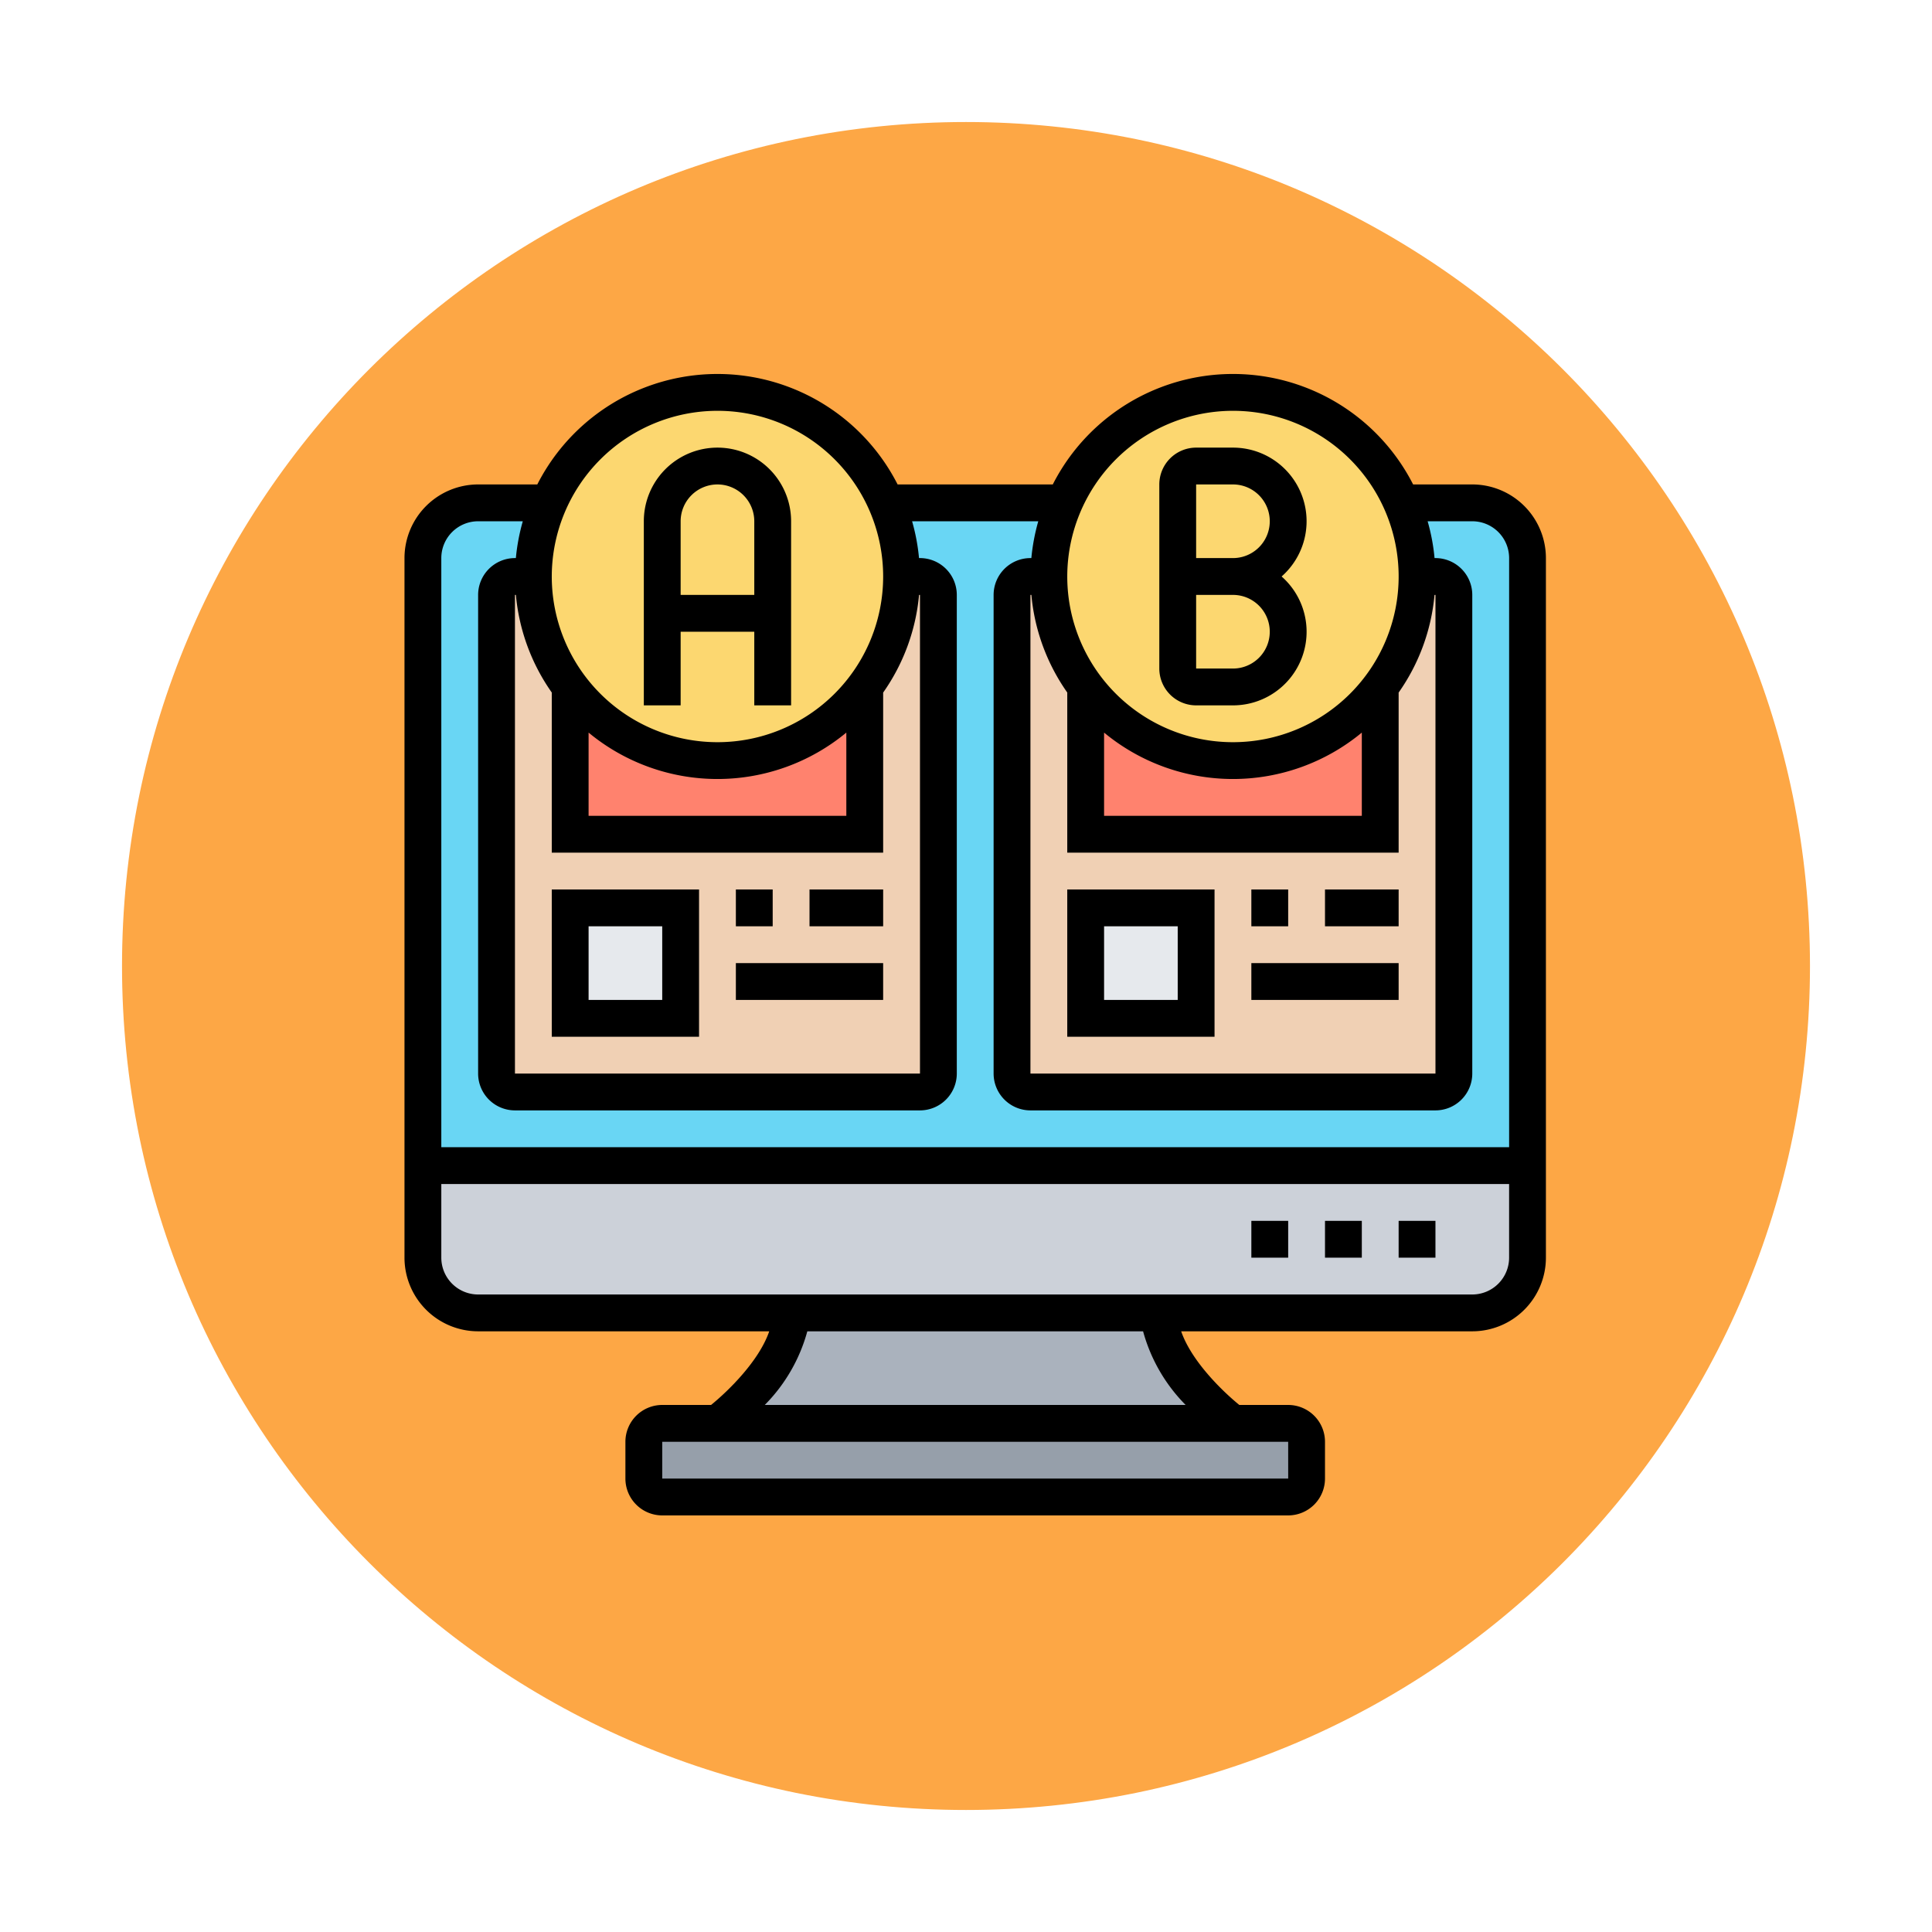 <svg xmlns="http://www.w3.org/2000/svg" xmlns:xlink="http://www.w3.org/1999/xlink" width="190" height="190" viewBox="0 0 190 190">
  <defs>
    <filter id="Path_896985" x="0" y="0" width="190" height="190" filterUnits="userSpaceOnUse">
      <feOffset dy="3" input="SourceAlpha"/>
      <feGaussianBlur stdDeviation="3" result="blur"/>
      <feFlood flood-opacity="0.161"/>
      <feComposite operator="in" in2="blur"/>
      <feComposite in="SourceGraphic"/>
    </filter>
  </defs>
  <g id="Group_1111788" data-name="Group 1111788" transform="translate(-271.051 -4563)">
    <g id="Group_1111318" data-name="Group 1111318" transform="translate(280.051 4569)">
      <g id="Group_1109826" data-name="Group 1109826" transform="translate(0 0)">
        <g id="Group_1098742" data-name="Group 1098742">
          <g transform="matrix(1, 0, 0, 1, -9, -6)" filter="url(#Path_896985)">
            <g id="Path_896985-2" data-name="Path 896985" transform="translate(9 6)" fill="#fd9826" opacity="0.859">
              <path d="M 86 170.5 C 80.266 170.5 74.536 169.922 68.969 168.783 C 63.544 167.673 58.208 166.017 53.109 163.86 C 48.103 161.743 43.273 159.121 38.756 156.07 C 34.281 153.047 30.074 149.575 26.249 145.751 C 22.425 141.926 18.953 137.719 15.93 133.244 C 12.879 128.727 10.257 123.897 8.14 118.891 C 5.983 113.792 4.327 108.456 3.217 103.031 C 2.078 97.464 1.5 91.734 1.5 86 C 1.5 80.266 2.078 74.536 3.217 68.969 C 4.327 63.544 5.983 58.208 8.14 53.109 C 10.257 48.103 12.879 43.273 15.93 38.756 C 18.953 34.282 22.425 30.074 26.249 26.249 C 30.074 22.425 34.281 18.953 38.756 15.93 C 43.273 12.879 48.103 10.257 53.109 8.14 C 58.208 5.983 63.544 4.327 68.969 3.217 C 74.536 2.078 80.266 1.5 86 1.5 C 91.734 1.5 97.464 2.078 103.031 3.217 C 108.456 4.327 113.792 5.983 118.891 8.14 C 123.897 10.257 128.726 12.879 133.244 15.93 C 137.718 18.953 141.926 22.425 145.75 26.249 C 149.574 30.074 153.046 34.282 156.069 38.756 C 159.121 43.273 161.742 48.103 163.86 53.109 C 166.017 58.208 167.673 63.544 168.783 68.969 C 169.922 74.536 170.5 80.266 170.5 86 C 170.5 91.734 169.922 97.464 168.783 103.031 C 167.673 108.456 166.017 113.792 163.86 118.891 C 161.742 123.897 159.121 128.727 156.069 133.244 C 153.046 137.719 149.574 141.926 145.75 145.751 C 141.926 149.575 137.718 153.047 133.244 156.07 C 128.726 159.121 123.897 161.743 118.891 163.86 C 113.792 166.017 108.456 167.673 103.031 168.783 C 97.464 169.922 91.734 170.5 86 170.5 Z" stroke="none"/>
              <path d="M 86 3 C 80.366 3 74.738 3.567 69.269 4.686 C 63.942 5.777 58.701 7.403 53.694 9.521 C 48.776 11.601 44.033 14.176 39.596 17.173 C 35.2 20.143 31.067 23.553 27.31 27.31 C 23.553 31.067 20.143 35.2 17.173 39.596 C 14.176 44.033 11.601 48.776 9.521 53.693 C 7.403 58.701 5.777 63.942 4.686 69.269 C 3.567 74.738 3 80.366 3 86 C 3 91.633 3.567 97.262 4.686 102.731 C 5.777 108.058 7.403 113.299 9.521 118.307 C 11.601 123.224 14.176 127.967 17.173 132.404 C 20.143 136.8 23.553 140.933 27.31 144.69 C 31.067 148.447 35.2 151.857 39.596 154.827 C 44.033 157.824 48.776 160.399 53.694 162.479 C 58.701 164.597 63.942 166.223 69.269 167.314 C 74.738 168.433 80.366 169 86 169 C 91.633 169 97.262 168.433 102.73 167.314 C 108.058 166.223 113.299 164.597 118.306 162.479 C 123.224 160.399 127.967 157.824 132.404 154.827 C 136.799 151.857 140.933 148.447 144.69 144.69 C 148.446 140.933 151.857 136.8 154.826 132.404 C 157.824 127.967 160.399 123.224 162.478 118.307 C 164.597 113.299 166.223 108.058 167.313 102.731 C 168.432 97.262 169 91.633 169 86 C 169 80.366 168.432 74.738 167.313 69.269 C 166.223 63.942 164.597 58.701 162.478 53.693 C 160.399 48.776 157.824 44.033 154.826 39.596 C 151.857 35.2 148.446 31.067 144.69 27.31 C 140.933 23.553 136.799 20.143 132.404 17.173 C 127.967 14.176 123.224 11.601 118.306 9.521 C 113.299 7.403 108.058 5.777 102.73 4.686 C 97.262 3.567 91.633 3 86 3 M 86 0 C 133.496 0 172 38.503 172 86 L 172 86 C 172 133.497 133.496 172 86 172 C 38.503 172 0 133.497 0 86 L 0 86 C 0 38.503 38.503 0 86 0 Z" stroke="none" fill="#fff"/>
            </g>
          </g>
        </g>
      </g>
    </g>
    <g id="Group_1111633" data-name="Group 1111633" transform="translate(310.83 4599.779)">
      <g id="Group_1111631" data-name="Group 1111631" transform="translate(1.811 1.811)">
        <g id="Group_1111619" data-name="Group 1111619" transform="translate(21.726 101.389)">
          <path id="Path_900543" data-name="Path 900543" d="M79.179,59.811v3.621a1.816,1.816,0,0,1-1.811,1.811H15.811A1.816,1.816,0,0,1,14,63.432V59.811A1.816,1.816,0,0,1,15.811,58H77.368A1.816,1.816,0,0,1,79.179,59.811Z" transform="translate(-14 -58)" fill="#969faa"/>
        </g>
        <g id="Group_1111620" data-name="Group 1111620" transform="translate(28.968 90.526)">
          <path id="Path_900544" data-name="Path 900544" d="M68.695,62.863H18S25.242,57.432,25.242,52H61.453C61.453,57.432,68.695,62.863,68.695,62.863Z" transform="translate(-18 -52)" fill="#aab2bd"/>
        </g>
        <g id="Group_1111621" data-name="Group 1111621" transform="translate(0 76.042)">
          <path id="Path_900545" data-name="Path 900545" d="M110.632,44v9.053a5.424,5.424,0,0,1-5.432,5.432H7.432A5.424,5.424,0,0,1,2,53.053V44Z" transform="translate(-2 -44)" fill="#ccd1d9"/>
        </g>
        <g id="Group_1111622" data-name="Group 1111622" transform="translate(0 10.863)">
          <path id="Path_900546" data-name="Path 900546" d="M110.632,73.179H2V13.432A5.431,5.431,0,0,1,7.432,8H105.2a5.431,5.431,0,0,1,5.432,5.432Z" transform="translate(-2 -8)" fill="#69d6f4"/>
        </g>
        <g id="Group_1111623" data-name="Group 1111623" transform="translate(7.242 18.105)">
          <path id="Path_900547" data-name="Path 900547" d="M47.642,62.695H7.811A1.811,1.811,0,0,1,6,60.884V13.811A1.811,1.811,0,0,1,7.811,12H47.642a1.811,1.811,0,0,1,1.811,1.811V60.884A1.811,1.811,0,0,1,47.642,62.695Z" transform="translate(-6 -12)" fill="#f0d0b4"/>
        </g>
        <g id="Group_1111624" data-name="Group 1111624" transform="translate(57.937 18.105)">
          <path id="Path_900548" data-name="Path 900548" d="M75.642,62.695H35.811A1.811,1.811,0,0,1,34,60.884V13.811A1.811,1.811,0,0,1,35.811,12H75.642a1.811,1.811,0,0,1,1.811,1.811V60.884A1.811,1.811,0,0,1,75.642,62.695Z" transform="translate(-34 -12)" fill="#f0d0b4"/>
        </g>
        <g id="Group_1111625" data-name="Group 1111625" transform="translate(14.484 28.968)">
          <path id="Path_900549" data-name="Path 900549" d="M38.968,18V32.484H10V18a18.105,18.105,0,0,0,28.968,0Z" transform="translate(-10 -18)" fill="#ff826e"/>
        </g>
        <g id="Group_1111626" data-name="Group 1111626" transform="translate(14.484 50.695)">
          <path id="Path_900550" data-name="Path 900550" d="M10,30H20.863V40.863H10Z" transform="translate(-10 -30)" fill="#e6e9ed"/>
        </g>
        <g id="Group_1111627" data-name="Group 1111627" transform="translate(65.179 50.695)">
          <path id="Path_900551" data-name="Path 900551" d="M38,30H48.863V40.863H38Z" transform="translate(-38 -30)" fill="#e6e9ed"/>
        </g>
        <g id="Group_1111628" data-name="Group 1111628" transform="translate(65.179 28.968)">
          <path id="Path_900552" data-name="Path 900552" d="M66.968,18V32.484H38V18a18.105,18.105,0,0,0,28.968,0Z" transform="translate(-38 -18)" fill="#ff826e"/>
        </g>
        <g id="Group_1111629" data-name="Group 1111629" transform="translate(10.863)">
          <path id="Path_900553" data-name="Path 900553" d="M40.589,30.968A18.105,18.105,0,0,1,8,20.105a17.89,17.89,0,0,1,1.521-7.242,18.091,18.091,0,0,1,33.169,0,17.89,17.89,0,0,1,1.521,7.242A18.089,18.089,0,0,1,40.589,30.968Z" transform="translate(-8 -2)" fill="#fcd770"/>
        </g>
        <g id="Group_1111630" data-name="Group 1111630" transform="translate(61.558)">
          <path id="Path_900554" data-name="Path 900554" d="M72.211,20.105a18.105,18.105,0,0,1-36.211,0,17.89,17.89,0,0,1,1.521-7.242,18.091,18.091,0,0,1,33.169,0A17.89,17.89,0,0,1,72.211,20.105Z" transform="translate(-36 -2)" fill="#fcd770"/>
        </g>
      </g>
      <g id="Group_1111632" data-name="Group 1111632" transform="translate(0 0)">
        <path id="Path_900555" data-name="Path 900555" d="M45.621,30.347h3.621a7.239,7.239,0,0,0,4.785-12.674A7.239,7.239,0,0,0,49.242,5H45.621A3.625,3.625,0,0,0,42,8.621V26.726A3.625,3.625,0,0,0,45.621,30.347Zm0-21.726h3.621a3.621,3.621,0,0,1,0,7.242H45.621Zm0,10.863h3.621a3.621,3.621,0,0,1,0,7.242H45.621Z" transform="translate(32.232 2.242)"/>
        <path id="Path_900556" data-name="Path 900556" d="M17.621,23.105h7.242v7.242h3.621V12.242a7.242,7.242,0,0,0-14.484,0V30.347h3.621ZM21.242,8.621a3.625,3.625,0,0,1,3.621,3.621v7.242H17.621V12.242A3.625,3.625,0,0,1,21.242,8.621Z" transform="translate(9.537 2.242)"/>
        <path id="Path_900557" data-name="Path 900557" d="M106.011,11.863h-5.819a19.88,19.88,0,0,0-35.436,0H49.495a19.879,19.879,0,0,0-35.434,0H8.242A7.249,7.249,0,0,0,1,19.105v68.8a7.249,7.249,0,0,0,7.242,7.242H36.87c-1,2.917-4.032,5.87-5.718,7.242H26.347a3.625,3.625,0,0,0-3.621,3.621v3.621a3.625,3.625,0,0,0,3.621,3.621H87.905a3.625,3.625,0,0,0,3.621-3.621v-3.621a3.625,3.625,0,0,0-3.621-3.621H83.1c-1.687-1.372-4.715-4.325-5.718-7.242h28.628a7.249,7.249,0,0,0,7.242-7.242v-68.8A7.249,7.249,0,0,0,106.011,11.863Zm-3.621,10.863V69.8H62.558V22.726h.092a19.786,19.786,0,0,0,3.529,9.6V48.074H98.768V32.331a19.78,19.78,0,0,0,3.529-9.6ZM69.8,36.267a19.878,19.878,0,0,0,25.347,0v8.185H69.8ZM82.474,4.621A16.295,16.295,0,1,1,66.179,20.916,16.315,16.315,0,0,1,82.474,4.621ZM51.695,22.726V69.8H11.863V22.726h.092a19.786,19.786,0,0,0,3.529,9.6V48.074H48.074V32.331a19.78,19.78,0,0,0,3.529-9.6ZM19.105,36.267a19.878,19.878,0,0,0,25.347,0v8.185H19.105ZM31.779,4.621A16.295,16.295,0,1,1,15.484,20.916,16.315,16.315,0,0,1,31.779,4.621ZM8.242,15.484h4.392a19.926,19.926,0,0,0-.681,3.621h-.091a3.625,3.625,0,0,0-3.621,3.621V69.8a3.625,3.625,0,0,0,3.621,3.621H51.695A3.625,3.625,0,0,0,55.316,69.8V22.726a3.625,3.625,0,0,0-3.621-3.621H51.6a19.593,19.593,0,0,0-.681-3.621H63.329a19.927,19.927,0,0,0-.681,3.621h-.091a3.625,3.625,0,0,0-3.621,3.621V69.8a3.625,3.625,0,0,0,3.621,3.621h39.832a3.625,3.625,0,0,0,3.621-3.621V22.726a3.625,3.625,0,0,0-3.621-3.621H102.3a19.592,19.592,0,0,0-.681-3.621h4.394a3.625,3.625,0,0,1,3.621,3.621V77.042H4.621V19.105A3.625,3.625,0,0,1,8.242,15.484Zm79.665,94.147H26.347v-3.621H87.905Zm-10.086-7.242H36.432a16.435,16.435,0,0,0,4.184-7.242h33.02a16.435,16.435,0,0,0,4.184,7.242Zm28.19-10.863H8.242a3.625,3.625,0,0,1-3.621-3.621V80.663H109.632v7.242A3.625,3.625,0,0,1,106.011,91.526Z" transform="translate(-1 -1)"/>
        <path id="Path_900558" data-name="Path 900558" d="M9,43.484H23.484V29H9Zm3.621-10.863h7.242v7.242H12.621Z" transform="translate(5.484 21.695)"/>
        <path id="Path_900559" data-name="Path 900559" d="M19,29h3.621v3.621H19Z" transform="translate(13.589 21.695)"/>
        <path id="Path_900560" data-name="Path 900560" d="M23,29h7.242v3.621H23Z" transform="translate(16.832 21.695)"/>
        <path id="Path_900561" data-name="Path 900561" d="M19,33H33.484v3.621H19Z" transform="translate(13.589 24.937)"/>
        <path id="Path_900562" data-name="Path 900562" d="M37,43.484H51.484V29H37Zm3.621-10.863h7.242v7.242H40.621Z" transform="translate(28.179 21.695)"/>
        <path id="Path_900563" data-name="Path 900563" d="M47,29h3.621v3.621H47Z" transform="translate(36.284 21.695)"/>
        <path id="Path_900564" data-name="Path 900564" d="M51,29h7.242v3.621H51Z" transform="translate(39.526 21.695)"/>
        <path id="Path_900565" data-name="Path 900565" d="M47,33H61.484v3.621H47Z" transform="translate(36.284 24.937)"/>
        <path id="Path_900566" data-name="Path 900566" d="M55,47h3.621v3.621H55Z" transform="translate(42.768 36.284)"/>
        <path id="Path_900567" data-name="Path 900567" d="M51,47h3.621v3.621H51Z" transform="translate(39.526 36.284)"/>
        <path id="Path_900568" data-name="Path 900568" d="M47,47h3.621v3.621H47Z" transform="translate(36.284 36.284)"/>
      </g>
    </g>
  </g>
</svg>
